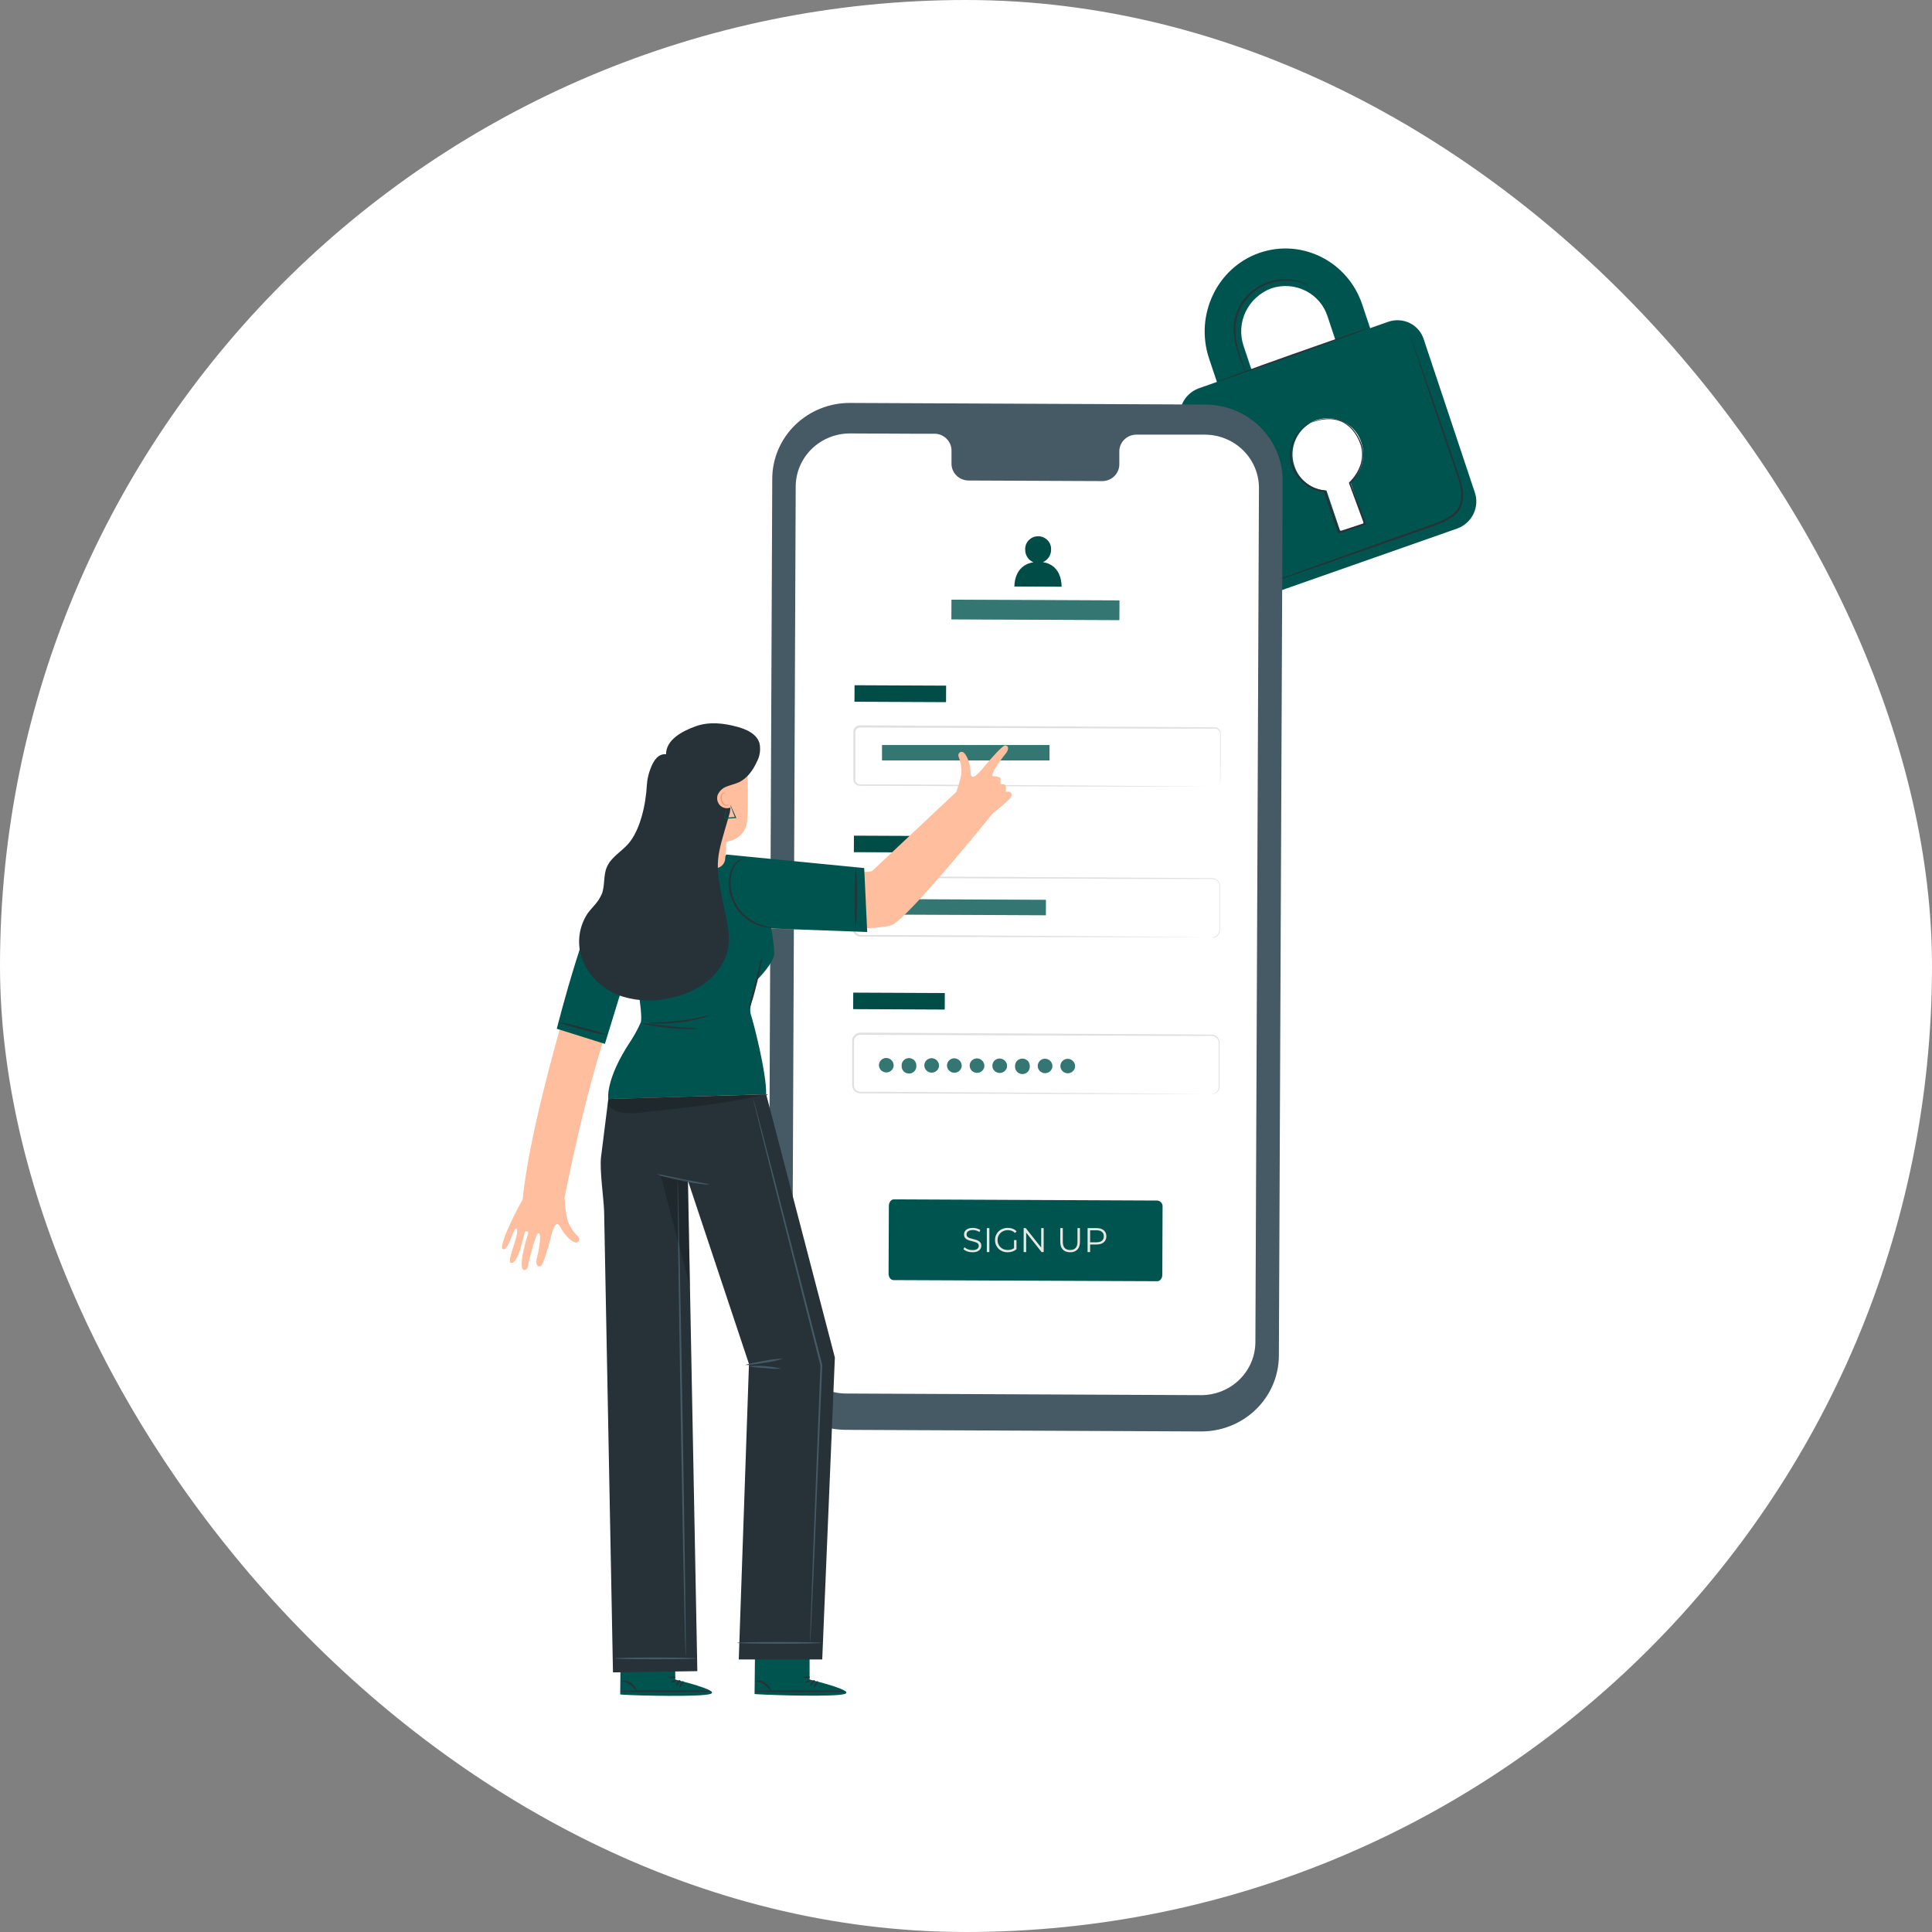 <svg width="233" height="233" viewBox="0 0 233 233" fill="none" xmlns="http://www.w3.org/2000/svg">
<rect x="0" y="0" width="233" height="233" fill="#808080" stroke="none"/>
<rect width="233" height="233" rx="116.5" fill="white"/>
<path d="M167.449 38.799L165.239 39.574L164.29 36.739C162.547 31.51 156.993 28.733 151.889 30.498C146.786 32.264 144.068 37.998 145.811 43.227L146.76 46.063L144.541 46.842C143.694 47.164 143.007 47.794 142.622 48.601C142.236 49.408 142.183 50.329 142.472 51.174L148.623 69.624C148.75 70.042 148.962 70.431 149.246 70.767C149.53 71.103 149.879 71.38 150.274 71.581C150.669 71.781 151.101 71.902 151.544 71.936C151.988 71.97 152.433 71.916 152.855 71.777L175.764 63.734C176.621 63.412 177.318 62.777 177.708 61.961C178.098 61.145 178.15 60.213 177.854 59.36L171.699 40.91C171.568 40.493 171.353 40.106 171.066 39.773C170.78 39.439 170.427 39.166 170.031 38.969C169.634 38.772 169.201 38.655 168.758 38.626C168.314 38.597 167.869 38.656 167.449 38.799ZM149.988 41.748C149.518 40.389 149.602 38.903 150.223 37.603C150.844 36.304 151.953 35.29 153.319 34.775C153.993 34.549 154.707 34.458 155.417 34.508C156.128 34.558 156.821 34.749 157.455 35.068C158.089 35.386 158.652 35.828 159.108 36.364C159.565 36.901 159.907 37.523 160.114 38.192L161.058 41.028L150.932 44.584L149.988 41.748ZM162.865 58.121L164.436 62.832C164.465 62.926 164.456 63.028 164.41 63.116C164.365 63.204 164.286 63.271 164.191 63.304L161.989 64.075C161.902 64.099 161.808 64.088 161.728 64.046C161.648 64.004 161.588 63.932 161.56 63.847L159.976 59.158C159.103 59.111 158.265 58.804 157.574 58.277C156.884 57.75 156.374 57.028 156.113 56.209C155.74 55.125 155.808 53.942 156.303 52.907C156.798 51.872 157.682 51.065 158.77 50.655C159.307 50.475 159.876 50.403 160.442 50.443C161.008 50.483 161.56 50.635 162.065 50.889C162.57 51.143 163.018 51.494 163.382 51.922C163.746 52.349 164.018 52.844 164.183 53.377C164.459 54.21 164.482 55.103 164.249 55.948C164.015 56.793 163.536 57.553 162.869 58.134L162.865 58.121Z" fill="#00544F"/>
<path d="M165.14 39.524C165.14 39.583 161.041 41.095 155.942 42.894C150.842 44.693 146.683 46.139 146.661 46.096C146.64 46.054 150.761 44.529 155.864 42.726C160.968 40.922 165.119 39.469 165.14 39.524Z" fill="#263238"/>
<path d="M170.008 40.299C170.027 40.335 170.042 40.373 170.055 40.413C170.089 40.497 170.128 40.606 170.179 40.741C170.291 41.049 170.445 41.474 170.639 42.005L172.287 46.716C172.974 48.713 173.794 51.081 174.704 53.71C175.133 55.029 175.639 56.402 176.111 57.848C176.364 58.592 176.473 59.377 176.433 60.161C176.397 60.568 176.279 60.965 176.086 61.328C175.879 61.689 175.604 62.008 175.274 62.267C174.611 62.743 173.875 63.111 173.094 63.359L170.883 64.138L166.698 65.609L159.611 68.086L154.825 69.738L153.537 70.159L153.194 70.269C153.157 70.285 153.118 70.295 153.078 70.298C153.078 70.298 153.112 70.298 153.185 70.248L153.52 70.117L154.808 69.641L159.568 67.922L166.642 65.394L170.819 63.911L173.029 63.127C173.789 62.889 174.503 62.532 175.146 62.069C175.452 61.829 175.709 61.533 175.901 61.197C176.083 60.862 176.192 60.493 176.223 60.114C176.263 59.359 176.158 58.603 175.914 57.886C175.45 56.453 174.961 55.067 174.519 53.748C173.626 51.115 172.802 48.738 172.15 46.741C171.497 44.744 170.948 43.139 170.57 42.01C170.39 41.458 170.252 41.028 170.141 40.716L170.038 40.379C170.025 40.353 170.015 40.327 170.008 40.299Z" fill="#263238"/>
<path d="M157.92 34.489C157.92 34.489 157.693 34.379 157.272 34.211C156.672 33.984 156.038 33.859 155.396 33.84C154.444 33.808 153.497 33.983 152.623 34.354C151.56 34.815 150.651 35.561 150 36.507C149.346 37.45 148.994 38.564 148.992 39.705C149.001 40.64 149.145 41.569 149.421 42.465C149.644 43.231 149.876 43.842 150.031 44.268C150.122 44.484 150.196 44.706 150.254 44.934C150.132 44.731 150.03 44.518 149.949 44.297C149.773 43.876 149.52 43.278 149.271 42.507C148.965 41.602 148.799 40.658 148.777 39.705C148.766 38.52 149.125 37.361 149.807 36.385C150.481 35.405 151.427 34.635 152.533 34.168C153.434 33.796 154.411 33.632 155.388 33.688C156.043 33.721 156.688 33.871 157.289 34.13C157.45 34.203 157.605 34.288 157.753 34.383C157.814 34.41 157.87 34.445 157.92 34.489Z" fill="#263238"/>
<path d="M158.118 50.975C158.186 50.935 158.258 50.9 158.332 50.87C158.547 50.775 158.77 50.697 158.998 50.639C159.36 50.534 159.733 50.471 160.109 50.453C160.622 50.426 161.135 50.502 161.616 50.676C162.715 51.056 163.724 52.155 164.222 53.626C164.46 54.415 164.46 55.255 164.222 56.044C163.957 56.901 163.482 57.681 162.839 58.315L162.865 58.202C163.436 59.739 164.059 61.408 164.702 63.148L164.741 63.253L164.634 63.291L163.651 63.611L161.505 64.315L161.397 64.349L161.363 64.243C160.775 62.499 160.131 60.873 159.646 59.276L159.74 59.347C158.901 59.279 158.101 58.97 157.44 58.459C156.841 58.006 156.35 57.431 156.002 56.773C155.687 56.19 155.53 55.537 155.547 54.877C155.566 54.203 155.738 53.541 156.049 52.939C156.36 52.338 156.802 51.811 157.345 51.397C157.568 51.219 157.819 51.077 158.088 50.975C157.845 51.117 157.61 51.27 157.384 51.435C156.788 51.93 156.331 52.567 156.057 53.285C155.823 53.826 155.713 54.411 155.736 54.999C155.759 55.587 155.914 56.163 156.19 56.685C156.533 57.317 157.012 57.87 157.594 58.303C158.225 58.789 158.988 59.082 159.788 59.145H159.86L159.882 59.209C160.354 60.776 161.002 62.415 161.599 64.168L161.457 64.1L163.604 63.397L164.582 63.072L164.514 63.215C163.874 61.475 163.256 59.803 162.689 58.265V58.202L162.741 58.151C163.365 57.542 163.83 56.795 164.097 55.973C164.325 55.218 164.325 54.414 164.097 53.66C163.629 52.244 162.663 51.169 161.616 50.79C161.153 50.615 160.658 50.533 160.161 50.55C159.79 50.558 159.422 50.608 159.062 50.697C158.423 50.853 158.122 50.997 158.118 50.975Z" fill="#263238"/>
<path d="M144.85 172.633L101.972 172.439C99.496 172.426 97.127 171.448 95.384 169.721C93.642 167.994 92.669 165.659 92.679 163.229L93.134 57.721C93.139 56.517 93.386 55.326 93.861 54.215C94.335 53.105 95.028 52.097 95.899 51.249C96.77 50.402 97.804 49.731 98.939 49.276C100.075 48.82 101.291 48.589 102.518 48.595L145.391 48.789C147.867 48.801 150.237 49.778 151.98 51.504C153.723 53.23 154.697 55.565 154.688 57.995L154.233 163.498C154.228 164.703 153.981 165.895 153.507 167.005C153.033 168.116 152.34 169.125 151.469 169.973C150.598 170.821 149.565 171.493 148.429 171.949C147.293 172.405 146.077 172.638 144.85 172.633Z" fill="#455A64"/>
<path d="M145.326 52.417H137.016C136.745 52.422 136.477 52.479 136.229 52.585C135.98 52.692 135.755 52.845 135.567 53.037C135.379 53.229 135.231 53.455 135.132 53.703C135.033 53.95 134.985 54.215 134.99 54.481V55.96C134.995 56.226 134.947 56.49 134.848 56.738C134.749 56.985 134.601 57.211 134.412 57.403C134.224 57.594 133.999 57.747 133.751 57.853C133.502 57.959 133.235 58.016 132.964 58.02L116.764 57.949C116.216 57.934 115.696 57.707 115.319 57.317C114.941 56.927 114.737 56.405 114.751 55.867V54.388C114.765 53.851 114.561 53.331 114.185 52.94C113.808 52.55 113.29 52.322 112.742 52.307H109.819L102.543 52.273C100.813 52.263 99.149 52.927 97.915 54.118C96.682 55.31 95.98 56.933 95.963 58.631L95.534 161.615C95.53 162.458 95.695 163.293 96.02 164.073C96.345 164.853 96.823 165.562 97.427 166.161C98.031 166.76 98.75 167.236 99.542 167.562C100.333 167.888 101.183 168.057 102.041 168.061L144.828 168.255C145.687 168.259 146.539 168.097 147.334 167.778C148.129 167.459 148.853 166.989 149.463 166.395C150.073 165.802 150.558 165.096 150.891 164.318C151.223 163.541 151.396 162.707 151.4 161.863L151.829 58.88C151.84 57.176 151.16 55.539 149.941 54.327C148.722 53.115 147.062 52.428 145.326 52.417Z" fill="white"/>
<path d="M139.57 154.515L107.755 154.38C107.424 154.38 107.158 154.027 107.162 153.597L107.197 145.427C107.197 145.006 107.467 144.643 107.797 144.643L139.613 144.787C139.796 144.818 139.96 144.917 140.071 145.064C140.181 145.211 140.229 145.394 140.206 145.574L140.175 153.736C140.175 154.17 139.901 154.519 139.57 154.515Z" fill="#00544F"/>
<path d="M117.268 151.025C117.053 151.025 116.847 150.99 116.648 150.922C116.453 150.85 116.301 150.759 116.194 150.649L116.314 150.414C116.416 150.513 116.552 150.597 116.723 150.665C116.896 150.732 117.078 150.765 117.268 150.765C117.45 150.765 117.597 150.743 117.71 150.699C117.825 150.652 117.909 150.59 117.962 150.513C118.017 150.436 118.044 150.35 118.044 150.257C118.044 150.144 118.011 150.053 117.945 149.984C117.882 149.915 117.798 149.861 117.693 149.823C117.589 149.782 117.473 149.746 117.346 149.716C117.22 149.685 117.093 149.654 116.966 149.621C116.84 149.585 116.723 149.538 116.615 149.48C116.511 149.422 116.425 149.347 116.359 149.253C116.296 149.157 116.264 149.031 116.264 148.877C116.264 148.734 116.301 148.603 116.376 148.485C116.453 148.364 116.57 148.267 116.727 148.196C116.884 148.121 117.085 148.084 117.33 148.084C117.492 148.084 117.653 148.108 117.813 148.154C117.973 148.198 118.11 148.26 118.226 148.34L118.123 148.584C117.999 148.501 117.867 148.441 117.726 148.402C117.589 148.364 117.455 148.344 117.326 148.344C117.152 148.344 117.009 148.368 116.896 148.415C116.783 148.461 116.699 148.525 116.644 148.605C116.592 148.682 116.566 148.77 116.566 148.869C116.566 148.982 116.597 149.073 116.661 149.141C116.727 149.21 116.812 149.264 116.917 149.303C117.024 149.341 117.141 149.376 117.268 149.406C117.395 149.436 117.52 149.469 117.644 149.505C117.77 149.541 117.886 149.588 117.991 149.645C118.098 149.7 118.183 149.775 118.247 149.868C118.313 149.962 118.346 150.085 118.346 150.236C118.346 150.376 118.307 150.507 118.23 150.628C118.153 150.747 118.035 150.843 117.875 150.917C117.718 150.989 117.516 151.025 117.268 151.025ZM119.012 151V148.109H119.317V151H119.012ZM121.526 151.025C121.306 151.025 121.102 150.989 120.915 150.917C120.73 150.843 120.569 150.74 120.431 150.608C120.297 150.475 120.191 150.32 120.113 150.141C120.039 149.962 120.002 149.767 120.002 149.554C120.002 149.342 120.039 149.147 120.113 148.968C120.191 148.789 120.298 148.634 120.436 148.501C120.573 148.369 120.734 148.267 120.919 148.196C121.106 148.121 121.31 148.084 121.53 148.084C121.75 148.084 121.951 148.119 122.133 148.187C122.317 148.256 122.474 148.361 122.604 148.501L122.414 148.695C122.293 148.574 122.159 148.488 122.013 148.435C121.867 148.383 121.71 148.357 121.542 148.357C121.363 148.357 121.198 148.387 121.047 148.448C120.898 148.505 120.767 148.589 120.654 148.7C120.544 148.807 120.458 148.934 120.394 149.08C120.334 149.223 120.303 149.381 120.303 149.554C120.303 149.725 120.334 149.884 120.394 150.029C120.458 150.175 120.544 150.303 120.654 150.414C120.767 150.521 120.898 150.605 121.047 150.665C121.198 150.723 121.362 150.752 121.538 150.752C121.703 150.752 121.859 150.727 122.005 150.678C122.154 150.628 122.29 150.544 122.414 150.426L122.587 150.657C122.45 150.778 122.289 150.871 122.104 150.934C121.92 150.994 121.727 151.025 121.526 151.025ZM122.294 150.62V149.554H122.587V150.657L122.294 150.62ZM123.452 151V148.109H123.704L125.699 150.62H125.567V148.109H125.868V151H125.616L123.626 148.489H123.758V151H123.452ZM129.058 151.025C128.689 151.025 128.398 150.919 128.186 150.707C127.974 150.495 127.868 150.181 127.868 149.765V148.109H128.174V149.753C128.174 150.094 128.251 150.346 128.405 150.509C128.559 150.671 128.777 150.752 129.058 150.752C129.341 150.752 129.56 150.671 129.714 150.509C129.868 150.346 129.945 150.094 129.945 149.753V148.109H130.243V149.765C130.243 150.181 130.137 150.495 129.925 150.707C129.716 150.919 129.426 151.025 129.058 151.025ZM131.164 151V148.109H132.246C132.491 148.109 132.702 148.149 132.878 148.229C133.054 148.306 133.189 148.419 133.282 148.567C133.379 148.713 133.427 148.891 133.427 149.1C133.427 149.304 133.379 149.48 133.282 149.629C133.189 149.775 133.054 149.888 132.878 149.967C132.702 150.047 132.491 150.087 132.246 150.087H131.333L131.469 149.943V151H131.164ZM131.469 149.967L131.333 149.819H132.238C132.527 149.819 132.746 149.757 132.894 149.633C133.046 149.506 133.121 149.329 133.121 149.1C133.121 148.869 133.046 148.69 132.894 148.563C132.746 148.437 132.527 148.373 132.238 148.373H131.333L131.469 148.229V149.967Z" fill="#E8E8E3"/>
<path d="M114.101 82.69L103.061 82.641L103.051 84.629L114.091 84.678L114.101 82.69Z" fill="#00544F"/>
<path opacity="0.1" d="M114.101 82.69L103.061 82.641L103.051 84.629L114.091 84.678L114.101 82.69Z" fill="black"/>
<path d="M146.464 94.9C146.55 94.891 146.636 94.872 146.717 94.841C146.836 94.796 146.939 94.718 147.015 94.617C147.091 94.517 147.136 94.397 147.146 94.272C147.146 93.602 147.146 92.625 147.146 91.369C147.146 90.742 147.146 90.038 147.146 89.263C147.146 89.073 147.146 88.875 147.146 88.677C147.174 88.485 147.132 88.289 147.026 88.125C146.967 88.046 146.89 87.982 146.801 87.938C146.713 87.893 146.615 87.869 146.515 87.868H145.846H139.643L103.741 87.737C103.649 87.736 103.558 87.756 103.476 87.796C103.394 87.837 103.323 87.896 103.269 87.969C103.165 88.134 103.125 88.33 103.157 88.521C103.157 88.942 103.157 89.364 103.157 89.785C103.157 90.628 103.157 91.47 103.157 92.313C103.157 92.734 103.157 93.156 103.157 93.577C103.139 93.773 103.139 93.971 103.157 94.167C103.18 94.251 103.222 94.329 103.28 94.395C103.338 94.46 103.41 94.512 103.492 94.546C103.577 94.579 103.667 94.595 103.758 94.593H105.943L115.477 94.643L131.616 94.74L142.498 94.824L145.455 94.858H146.223C146.399 94.858 146.485 94.858 146.485 94.858H146.223H145.455H142.498H131.616L115.477 94.807L105.943 94.769H103.758C103.638 94.774 103.518 94.754 103.406 94.71C103.293 94.663 103.193 94.591 103.112 94.5C103.032 94.409 102.974 94.3 102.943 94.184C102.918 94.073 102.909 93.96 102.917 93.847V93.535C102.917 93.114 102.917 92.692 102.917 92.271C102.917 91.428 102.917 90.586 102.917 89.743C102.917 89.322 102.917 88.9 102.917 88.479C102.909 88.367 102.909 88.254 102.917 88.142C102.933 88.018 102.982 87.9 103.058 87.801C103.132 87.699 103.23 87.616 103.344 87.56C103.458 87.503 103.584 87.475 103.711 87.476L139.613 87.67L145.816 87.712H146.485C146.603 87.712 146.719 87.74 146.824 87.794C146.929 87.847 147.019 87.925 147.086 88.02C147.207 88.203 147.256 88.423 147.224 88.639C147.224 88.837 147.224 89.035 147.224 89.225C147.224 89.992 147.224 90.695 147.224 91.331C147.224 92.595 147.193 93.564 147.185 94.239C147.174 94.368 147.126 94.492 147.047 94.596C146.967 94.7 146.858 94.779 146.734 94.824C146.653 94.874 146.559 94.9 146.464 94.9Z" fill="#E0E0E0"/>
<path d="M126.568 89.852H106.376V91.71H126.568V89.852Z" fill="#00544F"/>
<path opacity="0.2" d="M126.568 89.852H106.376V91.71H126.568V89.852Z" fill="white"/>
<path d="M114.025 100.832L102.985 100.783L102.976 102.772L114.016 102.821L114.025 100.832Z" fill="#00544F"/>
<path opacity="0.1" d="M114.025 100.832L102.985 100.783L102.976 102.772L114.016 102.821L114.025 100.832Z" fill="black"/>
<path d="M146.185 113.043C146.272 113.032 146.358 113.017 146.443 112.997C146.562 112.959 146.673 112.897 146.766 112.814C146.859 112.731 146.933 112.63 146.983 112.516C147.051 112.346 147.077 112.163 147.061 111.981C147.061 111.779 147.061 111.56 147.061 111.315C147.061 110.827 147.061 110.271 147.061 109.63V106.955C147.081 106.761 147.038 106.566 146.936 106.398C146.83 106.227 146.664 106.099 146.468 106.04C146.255 106.003 146.037 105.992 145.82 106.007H139.643L103.866 105.876C103.673 105.876 103.487 105.945 103.343 106.07C103.199 106.195 103.105 106.367 103.08 106.554C103.08 106.955 103.08 107.397 103.08 107.818C103.08 108.661 103.08 109.504 103.08 110.346C103.08 110.768 103.08 111.189 103.08 111.61C103.064 111.807 103.073 112.005 103.106 112.2C103.159 112.371 103.27 112.519 103.419 112.622C103.578 112.72 103.764 112.768 103.952 112.756H104.548H105.789L115.288 112.803L131.372 112.9L142.214 112.984L145.163 113.018H142.214H131.372L115.279 113.001L105.78 112.967H103.913C103.681 112.981 103.45 112.92 103.256 112.794C103.061 112.662 102.918 112.467 102.853 112.242C102.814 112.028 102.803 111.81 102.818 111.594C102.818 111.172 102.818 110.751 102.818 110.329C102.818 109.487 102.818 108.644 102.818 107.801C102.818 107.38 102.818 106.959 102.818 106.537C102.85 106.297 102.969 106.075 103.155 105.915C103.341 105.754 103.58 105.665 103.827 105.665L139.605 105.859L145.782 105.905C146.012 105.892 146.242 105.907 146.468 105.952C146.691 106.023 146.879 106.173 146.996 106.373C147.107 106.559 147.155 106.774 147.134 106.988C147.134 107.186 147.134 107.38 147.134 107.574C147.134 108.337 147.134 109.036 147.134 109.681C147.134 110.325 147.134 110.869 147.134 111.366C147.134 111.606 147.134 111.829 147.134 112.036C147.149 112.224 147.118 112.414 147.044 112.588C146.988 112.704 146.907 112.807 146.807 112.89C146.707 112.973 146.59 113.034 146.464 113.068C146.37 113.076 146.276 113.067 146.185 113.043Z" fill="#E0E0E0"/>
<path d="M113.942 119.762L102.902 119.713L102.893 121.702L113.933 121.751L113.942 119.762Z" fill="#00544F"/>
<path opacity="0.1" d="M113.942 119.762L102.902 119.713L102.893 121.702L113.933 121.751L113.942 119.762Z" fill="black"/>
<path d="M146.099 131.965C146.186 131.955 146.272 131.94 146.357 131.919C146.476 131.882 146.586 131.82 146.679 131.738C146.772 131.656 146.847 131.555 146.897 131.443C146.965 131.273 146.991 131.09 146.975 130.908C146.975 130.701 146.975 130.486 146.975 130.238C146.975 129.753 146.975 129.193 146.975 128.552V125.877C146.995 125.683 146.952 125.488 146.85 125.321C146.742 125.152 146.576 125.027 146.382 124.967C146.169 124.928 145.951 124.915 145.734 124.929H139.557L103.78 124.798C103.587 124.799 103.401 124.868 103.257 124.993C103.113 125.117 103.019 125.289 102.994 125.477C102.994 125.898 102.994 126.319 102.994 126.741C102.994 127.583 102.994 128.426 102.994 129.269C102.994 129.69 102.994 130.111 102.994 130.533C102.978 130.728 102.987 130.925 103.02 131.118C103.071 131.29 103.182 131.439 103.333 131.54C103.491 131.641 103.678 131.688 103.866 131.675H105.733L115.232 131.725L131.316 131.822L142.159 131.906L145.107 131.94H142.159H131.316L115.232 131.894L105.733 131.856H103.866C103.633 131.871 103.402 131.81 103.209 131.683C103.013 131.55 102.871 131.355 102.805 131.131C102.767 130.917 102.755 130.699 102.771 130.482C102.771 130.061 102.771 129.639 102.771 129.218C102.771 128.375 102.771 127.533 102.771 126.69C102.771 126.269 102.771 125.847 102.771 125.405C102.801 125.164 102.92 124.943 103.105 124.782C103.29 124.622 103.528 124.533 103.775 124.533L139.553 124.727L145.73 124.773C145.96 124.759 146.191 124.775 146.417 124.819C146.64 124.891 146.828 125.041 146.945 125.241C147.056 125.426 147.104 125.642 147.082 125.856C147.082 126.054 147.082 126.252 147.082 126.441C147.082 127.204 147.082 127.904 147.082 128.548C147.082 129.193 147.082 129.736 147.082 130.234C147.082 130.474 147.082 130.697 147.082 130.903C147.098 131.092 147.068 131.281 146.992 131.455C146.936 131.572 146.856 131.675 146.756 131.758C146.656 131.841 146.538 131.901 146.412 131.936C146.312 131.97 146.204 131.98 146.099 131.965Z" fill="#E0E0E0"/>
<path d="M126.137 108.521L105.946 108.431L105.937 110.289L126.129 110.379L126.137 108.521Z" fill="#00544F"/>
<path opacity="0.2" d="M126.137 108.521L105.946 108.431L105.937 110.289L126.129 110.379L126.137 108.521Z" fill="white"/>
<path d="M107.771 128.527C107.759 128.697 107.696 128.859 107.59 128.993C107.484 129.128 107.341 129.229 107.177 129.284C107.013 129.34 106.837 129.346 106.669 129.304C106.501 129.262 106.35 129.172 106.234 129.046C106.118 128.92 106.042 128.763 106.016 128.595C105.989 128.427 106.014 128.255 106.086 128.101C106.158 127.947 106.275 127.816 106.422 127.727C106.569 127.637 106.74 127.591 106.913 127.596C107.152 127.609 107.376 127.714 107.537 127.888C107.698 128.063 107.782 128.292 107.771 128.527Z" fill="#00544F"/>
<path d="M110.506 128.54C110.515 128.659 110.498 128.778 110.457 128.89C110.417 129.002 110.353 129.105 110.271 129.192C110.188 129.279 110.088 129.349 109.977 129.396C109.865 129.444 109.745 129.468 109.624 129.468C109.503 129.468 109.383 129.444 109.271 129.396C109.16 129.349 109.06 129.279 108.977 129.192C108.895 129.105 108.831 129.002 108.79 128.89C108.75 128.778 108.733 128.659 108.742 128.54C108.733 128.421 108.75 128.302 108.79 128.189C108.831 128.077 108.895 127.974 108.977 127.887C109.06 127.8 109.16 127.731 109.271 127.683C109.383 127.636 109.503 127.611 109.624 127.611C109.745 127.611 109.865 127.636 109.977 127.683C110.088 127.731 110.188 127.8 110.271 127.887C110.353 127.974 110.417 128.077 110.457 128.189C110.498 128.302 110.515 128.421 110.506 128.54Z" fill="#00544F"/>
<path d="M113.245 128.552C113.232 128.722 113.169 128.884 113.063 129.019C112.958 129.153 112.814 129.254 112.65 129.31C112.487 129.365 112.31 129.372 112.142 129.329C111.975 129.287 111.823 129.197 111.707 129.071C111.591 128.945 111.515 128.789 111.489 128.621C111.462 128.453 111.487 128.281 111.559 128.126C111.632 127.972 111.749 127.842 111.896 127.752C112.042 127.662 112.213 127.617 112.386 127.621C112.625 127.635 112.848 127.741 113.009 127.915C113.169 128.089 113.254 128.318 113.245 128.552Z" fill="#00544F"/>
<path d="M115.979 128.565C115.966 128.734 115.903 128.897 115.797 129.031C115.691 129.166 115.548 129.267 115.384 129.322C115.22 129.378 115.044 129.384 114.876 129.342C114.708 129.3 114.557 129.21 114.441 129.084C114.325 128.958 114.249 128.801 114.223 128.633C114.196 128.465 114.221 128.293 114.293 128.139C114.366 127.985 114.482 127.854 114.629 127.765C114.776 127.675 114.947 127.629 115.12 127.634C115.359 127.648 115.582 127.753 115.743 127.927C115.903 128.102 115.988 128.33 115.979 128.565Z" fill="#00544F"/>
<path d="M118.713 128.574C118.701 128.743 118.639 128.906 118.534 129.041C118.429 129.176 118.285 129.278 118.121 129.334C117.958 129.39 117.781 129.397 117.613 129.355C117.445 129.313 117.293 129.224 117.177 129.098C117.06 128.972 116.984 128.815 116.957 128.647C116.931 128.479 116.955 128.307 117.027 128.152C117.099 127.998 117.216 127.867 117.364 127.777C117.511 127.688 117.681 127.642 117.855 127.647C118.093 127.661 118.316 127.766 118.476 127.939C118.636 128.112 118.721 128.34 118.713 128.574Z" fill="#00544F"/>
<path d="M121.452 128.586C121.44 128.755 121.378 128.917 121.274 129.052C121.17 129.186 121.028 129.288 120.865 129.345C120.703 129.402 120.527 129.41 120.359 129.37C120.192 129.33 120.04 129.243 119.922 129.119C119.805 128.995 119.727 128.84 119.698 128.673C119.669 128.506 119.69 128.335 119.759 128.18C119.828 128.025 119.942 127.893 120.086 127.8C120.23 127.708 120.399 127.659 120.572 127.659C120.813 127.668 121.042 127.77 121.207 127.944C121.372 128.118 121.46 128.349 121.452 128.586Z" fill="#00544F"/>
<path d="M124.186 128.599C124.194 128.717 124.178 128.837 124.137 128.949C124.097 129.061 124.033 129.164 123.95 129.251C123.868 129.338 123.767 129.408 123.656 129.455C123.545 129.503 123.425 129.527 123.304 129.527C123.182 129.527 123.062 129.503 122.951 129.455C122.84 129.408 122.74 129.338 122.657 129.251C122.574 129.164 122.511 129.061 122.47 128.949C122.43 128.837 122.413 128.717 122.422 128.599C122.413 128.48 122.43 128.361 122.47 128.248C122.511 128.136 122.574 128.033 122.657 127.946C122.74 127.859 122.84 127.79 122.951 127.742C123.062 127.695 123.182 127.67 123.304 127.67C123.425 127.67 123.545 127.695 123.656 127.742C123.767 127.79 123.868 127.859 123.95 127.946C124.033 128.033 124.097 128.136 124.137 128.248C124.178 128.361 124.194 128.48 124.186 128.599Z" fill="#00544F"/>
<path d="M126.92 128.611C126.909 128.78 126.847 128.942 126.743 129.077C126.638 129.212 126.496 129.314 126.334 129.37C126.171 129.427 125.996 129.436 125.828 129.396C125.661 129.355 125.509 129.268 125.391 129.144C125.274 129.02 125.195 128.865 125.166 128.699C125.137 128.532 125.159 128.36 125.228 128.205C125.297 128.05 125.41 127.918 125.555 127.826C125.699 127.733 125.868 127.684 126.04 127.684C126.282 127.693 126.51 127.796 126.675 127.969C126.84 128.143 126.928 128.374 126.92 128.611Z" fill="#00544F"/>
<path d="M129.655 128.624C129.643 128.794 129.58 128.956 129.475 129.092C129.37 129.227 129.227 129.329 129.063 129.385C128.899 129.44 128.722 129.448 128.554 129.406C128.386 129.364 128.235 129.274 128.118 129.149C128.002 129.023 127.925 128.866 127.899 128.698C127.872 128.53 127.896 128.358 127.969 128.203C128.041 128.048 128.158 127.918 128.305 127.828C128.452 127.738 128.623 127.693 128.796 127.697C129.034 127.711 129.257 127.816 129.417 127.989C129.578 128.162 129.663 128.39 129.655 128.624Z" fill="#00544F"/>
<g opacity="0.2">
<path d="M107.771 128.527C107.759 128.697 107.696 128.859 107.59 128.993C107.484 129.128 107.341 129.229 107.177 129.284C107.013 129.34 106.837 129.346 106.669 129.304C106.501 129.262 106.35 129.172 106.234 129.046C106.118 128.92 106.042 128.763 106.016 128.595C105.989 128.427 106.014 128.255 106.086 128.101C106.158 127.947 106.275 127.816 106.422 127.727C106.569 127.637 106.74 127.591 106.913 127.596C107.152 127.609 107.376 127.714 107.537 127.888C107.698 128.063 107.782 128.292 107.771 128.527Z" fill="white"/>
<path d="M110.506 128.54C110.514 128.659 110.498 128.778 110.457 128.89C110.416 129.002 110.353 129.105 110.27 129.192C110.187 129.279 110.087 129.349 109.976 129.396C109.865 129.444 109.745 129.468 109.624 129.468C109.502 129.468 109.382 129.444 109.271 129.396C109.16 129.349 109.06 129.279 108.977 129.192C108.894 129.105 108.831 129.002 108.79 128.89C108.749 128.778 108.733 128.659 108.741 128.54C108.733 128.421 108.749 128.302 108.79 128.189C108.831 128.077 108.894 127.974 108.977 127.887C109.06 127.8 109.16 127.731 109.271 127.683C109.382 127.636 109.502 127.611 109.624 127.611C109.745 127.611 109.865 127.636 109.976 127.683C110.087 127.731 110.187 127.8 110.27 127.887C110.353 127.974 110.416 128.077 110.457 128.189C110.498 128.302 110.514 128.421 110.506 128.54Z" fill="white"/>
<path d="M113.244 128.552C113.231 128.722 113.168 128.884 113.063 129.019C112.957 129.153 112.814 129.254 112.65 129.31C112.486 129.365 112.309 129.372 112.142 129.329C111.974 129.287 111.823 129.197 111.707 129.071C111.59 128.945 111.515 128.789 111.488 128.621C111.462 128.453 111.487 128.281 111.559 128.126C111.631 127.972 111.748 127.842 111.895 127.752C112.042 127.662 112.213 127.617 112.386 127.621C112.624 127.635 112.848 127.741 113.008 127.915C113.169 128.089 113.254 128.318 113.244 128.552Z" fill="white"/>
<path d="M115.979 128.565C115.966 128.734 115.903 128.897 115.797 129.031C115.691 129.166 115.548 129.267 115.384 129.322C115.22 129.378 115.044 129.384 114.876 129.342C114.708 129.3 114.557 129.21 114.441 129.084C114.325 128.958 114.249 128.801 114.223 128.633C114.196 128.465 114.221 128.293 114.293 128.139C114.366 127.985 114.482 127.854 114.629 127.765C114.776 127.675 114.947 127.629 115.12 127.634C115.359 127.648 115.582 127.753 115.743 127.927C115.903 128.102 115.988 128.33 115.979 128.565Z" fill="white"/>
<path d="M118.713 128.573C118.701 128.743 118.639 128.906 118.534 129.041C118.429 129.176 118.285 129.278 118.121 129.334C117.958 129.39 117.781 129.397 117.613 129.355C117.445 129.313 117.293 129.224 117.177 129.098C117.06 128.972 116.984 128.815 116.957 128.647C116.931 128.479 116.955 128.307 117.027 128.152C117.099 127.998 117.216 127.867 117.364 127.777C117.511 127.687 117.681 127.642 117.855 127.646C118.093 127.661 118.316 127.765 118.476 127.939C118.636 128.112 118.721 128.34 118.713 128.573Z" fill="white"/>
<path d="M121.452 128.586C121.44 128.755 121.378 128.917 121.274 129.052C121.17 129.186 121.028 129.288 120.865 129.345C120.703 129.402 120.527 129.41 120.359 129.37C120.192 129.33 120.04 129.243 119.922 129.119C119.805 128.995 119.727 128.84 119.698 128.673C119.669 128.506 119.69 128.335 119.759 128.18C119.828 128.025 119.942 127.893 120.086 127.8C120.23 127.708 120.399 127.659 120.572 127.659C120.813 127.668 121.042 127.77 121.207 127.944C121.372 128.118 121.46 128.349 121.452 128.586Z" fill="white"/>
<path d="M124.186 128.599C124.194 128.717 124.178 128.837 124.137 128.949C124.097 129.061 124.033 129.164 123.95 129.251C123.868 129.338 123.767 129.408 123.656 129.455C123.545 129.503 123.425 129.527 123.304 129.527C123.182 129.527 123.062 129.503 122.951 129.455C122.84 129.408 122.74 129.338 122.657 129.251C122.574 129.164 122.511 129.061 122.47 128.949C122.43 128.837 122.413 128.717 122.422 128.599C122.413 128.48 122.43 128.361 122.47 128.248C122.511 128.136 122.574 128.033 122.657 127.946C122.74 127.859 122.84 127.79 122.951 127.742C123.062 127.695 123.182 127.67 123.304 127.67C123.425 127.67 123.545 127.695 123.656 127.742C123.767 127.79 123.868 127.859 123.95 127.946C124.033 128.033 124.097 128.136 124.137 128.248C124.178 128.361 124.194 128.48 124.186 128.599Z" fill="white"/>
<path d="M126.92 128.611C126.909 128.78 126.847 128.942 126.743 129.077C126.638 129.212 126.496 129.314 126.334 129.37C126.171 129.427 125.996 129.436 125.828 129.395C125.661 129.355 125.509 129.268 125.391 129.144C125.274 129.02 125.195 128.865 125.166 128.698C125.137 128.532 125.159 128.36 125.228 128.205C125.297 128.05 125.41 127.918 125.555 127.825C125.699 127.733 125.868 127.684 126.04 127.684C126.282 127.693 126.51 127.796 126.675 127.969C126.84 128.143 126.928 128.374 126.92 128.611Z" fill="white"/>
<path d="M129.655 128.624C129.643 128.794 129.58 128.956 129.475 129.091C129.37 129.227 129.227 129.329 129.063 129.384C128.899 129.44 128.722 129.448 128.554 129.406C128.386 129.364 128.235 129.274 128.118 129.148C128.002 129.023 127.925 128.866 127.899 128.698C127.872 128.53 127.896 128.358 127.969 128.203C128.041 128.048 128.158 127.918 128.305 127.828C128.452 127.738 128.623 127.692 128.796 127.697C129.034 127.711 129.257 127.816 129.417 127.989C129.578 128.162 129.663 128.39 129.655 128.624Z" fill="white"/>
</g>
<path d="M125.77 67.8C126.068 67.671 126.321 67.459 126.497 67.19C126.674 66.921 126.765 66.607 126.761 66.287C126.772 66.079 126.74 65.871 126.667 65.676C126.594 65.481 126.48 65.302 126.334 65.151C126.188 65 126.013 64.88 125.818 64.797C125.623 64.715 125.413 64.673 125.201 64.673C124.989 64.673 124.779 64.715 124.584 64.797C124.389 64.88 124.214 65 124.068 65.151C123.922 65.302 123.808 65.481 123.735 65.676C123.662 65.871 123.63 66.079 123.641 66.287C123.634 66.61 123.725 66.928 123.902 67.2C124.08 67.472 124.335 67.687 124.637 67.817C122.233 68.17 122.34 70.732 122.34 70.732L128.023 70.757C128.023 70.757 128.156 68.149 125.77 67.8Z" fill="#00544F"/>
<path opacity="0.1" d="M125.77 67.8C126.068 67.671 126.321 67.459 126.497 67.19C126.674 66.921 126.765 66.607 126.761 66.287C126.772 66.079 126.74 65.871 126.667 65.676C126.594 65.481 126.48 65.302 126.334 65.151C126.188 65 126.013 64.88 125.818 64.797C125.623 64.715 125.413 64.673 125.201 64.673C124.989 64.673 124.779 64.715 124.584 64.797C124.389 64.88 124.214 65 124.068 65.151C123.922 65.302 123.808 65.481 123.735 65.676C123.662 65.871 123.63 66.079 123.641 66.287C123.634 66.61 123.725 66.928 123.902 67.2C124.08 67.472 124.335 67.687 124.637 67.817C122.233 68.17 122.34 70.732 122.34 70.732L128.023 70.757C128.023 70.757 128.156 68.149 125.77 67.8Z" fill="black"/>
<path d="M135.005 72.41L114.749 72.32L114.738 74.696L134.994 74.786L135.005 72.41Z" fill="#00544F"/>
<path opacity="0.2" d="M135.005 72.41L114.749 72.32L114.738 74.696L134.994 74.786L135.005 72.41Z" fill="white"/>
<path d="M81.433 202.556V198.954L74.853 198.907L74.797 204.355L75.205 204.385C77.02 204.499 84.442 204.667 85.661 204.296C87.017 203.883 81.433 202.556 81.433 202.556Z" fill="#00544F"/>
<path d="M85.816 203.959C85.816 204.018 83.352 204.069 80.317 204.069C77.282 204.069 74.818 204.018 74.818 203.959C74.818 203.9 77.282 203.85 80.317 203.85C83.352 203.85 85.816 203.9 85.816 203.959Z" fill="#263238"/>
<path d="M81.549 203.294C81.493 203.264 81.549 203.074 81.682 202.872C81.815 202.67 81.995 202.586 82.038 202.628C82.081 202.67 81.991 202.83 81.862 203.003C81.733 203.176 81.605 203.323 81.549 203.294Z" fill="#263238"/>
<path d="M81.97 203.53C81.91 203.53 81.94 203.294 82.068 203.07C82.197 202.847 82.369 202.712 82.416 202.746C82.463 202.78 82.386 202.969 82.266 203.167C82.146 203.365 82.025 203.551 81.97 203.53Z" fill="#263238"/>
<path d="M76.802 203.942C76.776 203.942 76.677 203.867 76.535 203.706C76.362 203.501 76.17 203.312 75.96 203.142C75.754 202.98 75.508 202.874 75.248 202.834C75.046 202.809 74.917 202.834 74.904 202.809C74.891 202.784 75.016 202.695 75.252 202.678C75.564 202.672 75.867 202.773 76.11 202.965C76.338 203.147 76.53 203.368 76.677 203.618C76.776 203.803 76.827 203.926 76.802 203.942Z" fill="#263238"/>
<path d="M81.571 202.615C81.601 202.666 81.489 202.792 81.3 202.86C81.111 202.927 80.944 202.902 80.936 202.86C80.927 202.817 81.06 202.729 81.223 202.67C81.386 202.611 81.536 202.565 81.571 202.615Z" fill="#263238"/>
<path d="M81.468 202.265C81.468 202.329 81.296 202.379 81.073 202.383C80.85 202.388 80.674 202.337 80.678 202.278C80.682 202.219 80.858 202.164 81.073 202.16C81.287 202.156 81.459 202.207 81.468 202.265Z" fill="#263238"/>
<path d="M97.637 202.556V198.954L91.057 198.907L91.001 204.301L91.409 204.33C93.225 204.444 100.65 204.667 101.865 204.296C103.222 203.883 97.637 202.556 97.637 202.556Z" fill="#00544F"/>
<path d="M102.02 203.968C102.02 204.027 99.56 204.077 96.521 204.077C93.482 204.077 91.027 204.027 91.027 203.968C91.027 203.909 93.486 203.858 96.521 203.858C99.556 203.858 102.02 203.909 102.02 203.968Z" fill="#263238"/>
<path d="M97.753 203.294C97.702 203.264 97.753 203.074 97.886 202.872C98.019 202.67 98.2 202.586 98.242 202.628C98.285 202.67 98.195 202.83 98.066 203.003C97.938 203.176 97.809 203.323 97.753 203.294Z" fill="#263238"/>
<path d="M98.174 203.53C98.118 203.53 98.144 203.294 98.277 203.07C98.41 202.847 98.577 202.712 98.624 202.746C98.672 202.78 98.59 202.969 98.47 203.167C98.35 203.365 98.234 203.551 98.174 203.53Z" fill="#263238"/>
<path d="M93.006 203.942C92.98 203.942 92.885 203.867 92.74 203.706C92.567 203.501 92.374 203.312 92.164 203.142C91.958 202.98 91.713 202.874 91.452 202.834C91.254 202.809 91.121 202.834 91.108 202.809C91.096 202.784 91.22 202.695 91.456 202.678C91.768 202.672 92.072 202.773 92.314 202.965C92.543 203.146 92.736 203.367 92.881 203.618C92.98 203.803 93.031 203.926 93.006 203.942Z" fill="#263238"/>
<path d="M97.774 202.615C97.804 202.666 97.693 202.792 97.504 202.86C97.315 202.927 97.148 202.902 97.139 202.86C97.13 202.817 97.263 202.729 97.427 202.67C97.59 202.611 97.74 202.565 97.774 202.615Z" fill="#263238"/>
<path d="M97.68 202.265C97.68 202.329 97.508 202.379 97.285 202.383C97.062 202.388 96.89 202.337 96.895 202.278C96.899 202.219 97.071 202.164 97.285 202.16C97.5 202.156 97.68 202.207 97.68 202.265Z" fill="#263238"/>
<path d="M121.881 95.578C121.709 95.406 121.284 95.49 121.284 95.49C121.327 95.247 121.327 94.999 121.284 94.757C121.207 94.521 120.666 94.567 120.666 94.567C120.641 94.368 120.641 94.168 120.666 93.969C120.671 93.925 120.661 93.881 120.639 93.842C120.616 93.804 120.583 93.773 120.542 93.754C120.286 93.652 120.011 93.603 119.735 93.611C119.404 93.379 120.744 91.538 121.241 90.948C121.739 90.358 121.649 89.899 121.207 89.899C120.902 89.899 119.34 91.668 118.859 92.263C118.378 92.857 117.104 94.508 117.061 93.189C117.018 91.871 116.477 90.876 116.138 90.708C115.799 90.539 115.438 90.935 115.623 91.302C115.785 91.718 115.886 92.155 115.923 92.6C115.97 92.954 115.954 93.313 115.876 93.661C115.734 94.31 115.54 94.947 115.296 95.566H115.262C115.262 95.566 105.896 104.384 105.218 105.012C104.612 105.577 92.439 104.342 89.997 104.089C89.167 103.97 88.329 103.914 87.49 103.921C86.43 103.967 86.241 104.115 85.185 104.127C82.518 104.156 79.858 104.386 77.227 104.814C76.035 105.013 74.922 105.529 74.01 106.306C73.097 107.084 72.419 108.092 72.05 109.221C69.59 116.763 64.019 134.615 63.036 144.643C62.293 145.965 61.622 147.326 61.027 148.718C60.336 150.563 60.503 150.626 60.735 150.668C61.362 150.782 62.074 147.47 62.34 148.271C62.606 149.072 60.988 152.219 61.645 152.312C62.503 152.43 63.186 148.941 63.267 148.663C63.349 148.385 63.774 148.473 63.697 148.735C63.572 149.105 62.366 153.036 63.207 153.163C63.671 153.23 63.722 152.4 63.722 152.4C63.722 152.4 64.581 148.638 64.972 148.713C65.362 148.789 64.946 151.01 64.748 151.751C64.551 152.493 64.826 152.868 65.229 152.687C65.504 152.56 66.161 150.306 66.341 149.573C66.521 148.84 66.972 146.809 67.577 147.985C68.182 149.16 69.101 149.843 69.479 149.859C69.564 149.85 69.644 149.815 69.709 149.761C69.774 149.706 69.821 149.633 69.844 149.552C69.866 149.471 69.864 149.385 69.836 149.305C69.808 149.226 69.757 149.156 69.689 149.105C69.364 148.794 69.085 148.439 68.861 148.052C68.66 147.75 68.515 147.417 68.431 147.066C68.258 146.367 68.158 145.653 68.131 144.934L68.062 144.513C69.024 139.84 71.792 126.125 75.789 117.366L77.428 120.678L78.141 123.13L73.771 133.718L92.409 133.478L89.627 122.97L93.006 112.015C96.659 112.095 106.038 112.23 107.6 111.535C109.566 110.692 119.735 98.085 119.735 98.085C120.398 97.58 121.032 97.04 121.636 96.468C121.636 96.468 122.254 95.958 121.881 95.578Z" fill="#FFBE9D"/>
<path d="M72.951 125.894C73.492 124.082 76.269 115.124 76.269 115.124C76.269 115.124 77.634 122.426 77.274 123.307C76.942 124.061 76.55 124.788 76.102 125.481C72.951 130.187 73.363 132.542 73.363 132.542L92.4 131.974C92.443 129.361 90.868 123.286 90.542 122.317C90.216 121.347 91.302 118.175 91.302 118.175C91.302 118.175 93.448 116.03 93.371 114.926C93.33 113.935 93.205 112.948 92.997 111.977L104.587 112.398L104.222 104.688L87.576 103.053C86.996 104.658 81.755 103.87 81.755 103.87C76.098 104.056 75.746 105.075 73.394 106.87C71.041 108.665 67.148 124.069 67.148 124.069L72.951 125.894Z" fill="#00544F"/>
<path d="M84.206 124.069C83.876 124.127 83.54 124.144 83.206 124.12C82.584 124.12 81.73 124.078 80.79 123.985C79.849 123.892 78.999 123.762 78.394 123.644C78.061 123.602 77.733 123.52 77.42 123.399C77.755 123.4 78.09 123.431 78.42 123.492C79.03 123.568 79.875 123.673 80.811 123.766C81.747 123.859 82.597 123.922 83.21 123.964C83.545 123.968 83.879 124.003 84.206 124.069Z" fill="#263238"/>
<path d="M85.511 122.481C85.181 122.64 84.832 122.757 84.472 122.831C82.76 123.272 80.993 123.478 79.223 123.441C78.856 123.453 78.49 123.419 78.132 123.34C78.494 123.296 78.858 123.277 79.223 123.286C79.897 123.265 80.824 123.218 81.845 123.1C82.867 122.982 83.777 122.814 84.421 122.679C84.778 122.585 85.143 122.519 85.511 122.481Z" fill="#263238"/>
<path d="M91.915 115.394C91.907 115.715 91.862 116.034 91.782 116.346C91.671 116.932 91.499 117.732 91.28 118.609C91.061 119.485 90.851 120.294 90.662 120.842C90.586 121.155 90.474 121.459 90.327 121.748C90.351 121.427 90.412 121.111 90.507 120.804C90.671 120.147 90.855 119.388 91.061 118.558C91.267 117.728 91.465 116.97 91.628 116.312C91.686 115.996 91.782 115.688 91.915 115.394Z" fill="#263238"/>
<path d="M73.153 124.819C72.16 124.669 71.18 124.445 70.221 124.149C69.242 123.925 68.28 123.629 67.345 123.265C68.338 123.418 69.318 123.641 70.277 123.934C71.257 124.158 72.218 124.454 73.153 124.819Z" fill="#263238"/>
<path d="M93.203 111.884C93.041 111.912 92.876 111.912 92.714 111.884C92.265 111.839 91.825 111.736 91.404 111.577C90.702 111.318 90.063 110.917 89.528 110.401C88.993 109.885 88.573 109.265 88.297 108.581C87.991 107.828 87.861 107.018 87.915 106.209C87.934 105.542 88.137 104.892 88.503 104.33C88.76 103.951 89.144 103.672 89.589 103.542C89.708 103.51 89.831 103.494 89.954 103.495C90.04 103.495 90.082 103.495 90.082 103.495C90.082 103.495 89.902 103.495 89.615 103.609C89.207 103.757 88.861 104.034 88.632 104.397C88.048 105.299 87.885 106.946 88.507 108.484C88.797 109.209 89.25 109.86 89.834 110.388C90.311 110.821 90.862 111.168 91.46 111.416C92.022 111.634 92.606 111.791 93.203 111.884Z" fill="#263238"/>
<path d="M103.209 112.247C103.101 110.955 103.067 109.658 103.106 108.362C103.072 107.067 103.112 105.772 103.226 104.481C103.333 105.772 103.368 107.067 103.329 108.362C103.365 109.658 103.325 110.955 103.209 112.247Z" fill="#263238"/>
<path d="M87.464 103.525C87.511 102.585 87.61 101.524 87.61 101.524C87.61 101.524 89.979 101.266 90.121 98.865C90.263 96.463 90.121 90.923 90.121 90.923L85.829 88.765L81.064 92.444L81.798 104.452L86.168 104.726C86.502 104.735 86.826 104.613 87.069 104.388C87.312 104.163 87.454 103.853 87.464 103.525Z" fill="#FFBE9D"/>
<path d="M87.889 96.965C87.889 96.965 87.889 97.011 87.85 97.066C87.819 97.106 87.777 97.137 87.73 97.158C87.683 97.178 87.632 97.187 87.58 97.184C87.305 97.184 87.039 96.872 86.945 96.51C86.9 96.334 86.9 96.15 86.945 95.975C86.954 95.898 86.982 95.825 87.027 95.761C87.072 95.698 87.132 95.647 87.202 95.612C87.26 95.589 87.325 95.589 87.383 95.612C87.425 95.633 87.46 95.667 87.481 95.709C87.511 95.781 87.481 95.827 87.481 95.823C87.481 95.819 87.481 95.781 87.438 95.739C87.416 95.708 87.383 95.687 87.346 95.68C87.308 95.672 87.27 95.678 87.237 95.696C87.184 95.728 87.14 95.772 87.109 95.824C87.079 95.876 87.062 95.935 87.061 95.996C87.025 96.152 87.025 96.315 87.061 96.472C87.147 96.8 87.378 97.066 87.584 97.091C87.625 97.096 87.666 97.094 87.705 97.083C87.744 97.072 87.78 97.053 87.812 97.028C87.863 96.994 87.881 96.96 87.889 96.965Z" fill="#EB996E"/>
<path d="M91.593 89.625C91.263 88.521 90.065 87.973 88.975 87.67C87.314 87.206 85.519 87.004 83.897 87.59C82.274 88.175 80.326 89.204 80.326 90.961C79.368 90.885 78.819 91.706 78.441 92.726C78.2 93.347 78.055 94.001 78.012 94.664C77.892 96.965 77.235 100.142 75.716 101.827C74.857 102.766 73.668 103.415 73.179 104.587C72.749 105.602 72.973 106.807 72.573 107.835C72.217 108.741 71.432 109.386 70.856 110.174C70.27 111.067 69.925 112.093 69.854 113.153C69.783 114.214 69.987 115.275 70.449 116.237C70.913 117.174 71.567 118.008 72.371 118.689C73.174 119.37 74.111 119.883 75.123 120.197C77.128 120.796 79.266 120.816 81.283 120.256C82.796 119.901 84.208 119.214 85.412 118.246C86.644 117.259 87.49 115.883 87.807 114.353C88.112 112.634 87.623 110.886 87.258 109.175C86.116 103.769 86.442 103.487 87.885 98.469C87.919 98.38 87.936 98.288 87.962 98.199C87.988 98.111 88.001 98.069 88.018 98.001C88.059 97.803 88.08 97.601 88.082 97.399C87.871 97.475 87.643 97.492 87.423 97.445C87.203 97.399 87.001 97.292 86.841 97.137C86.681 96.972 86.569 96.767 86.518 96.545C86.467 96.322 86.478 96.09 86.55 95.873C86.651 95.636 86.802 95.422 86.993 95.246C87.183 95.07 87.41 94.935 87.657 94.85C88.133 94.656 88.644 94.555 89.112 94.34C90.104 93.876 90.791 92.916 91.258 91.909C91.643 91.211 91.762 90.401 91.593 89.625Z" fill="#263238"/>
<path d="M88.061 97.078C88.151 97.21 88.226 97.351 88.284 97.5C88.413 97.765 88.585 98.14 88.773 98.574L88.808 98.654H88.718L88.288 98.692C87.992 98.692 87.743 98.747 87.451 98.743C87.426 98.737 87.402 98.725 87.383 98.708C87.363 98.691 87.348 98.67 87.34 98.646C87.327 98.607 87.327 98.566 87.34 98.528C87.35 98.471 87.362 98.415 87.378 98.359L87.456 98.06C87.494 97.861 87.555 97.666 87.636 97.479C87.628 97.682 87.598 97.884 87.546 98.081L87.486 98.38C87.464 98.481 87.425 98.637 87.486 98.625C87.7 98.625 88.005 98.578 88.288 98.561L88.718 98.524L88.662 98.616C88.477 98.195 88.323 97.799 88.233 97.525C88.153 97.385 88.096 97.235 88.061 97.078Z" fill="#00544F"/>
<path d="M73.363 132.542L92.4 131.974L100.685 163.717L99.161 200.129H89.095L90.327 164.493L82.965 142.393L84.099 201.541L73.925 201.688L72.857 146.093C72.809 144.546 72.294 141.062 72.487 139.528L73.363 132.542Z" fill="#263238"/>
<path d="M85.498 142.844C85.186 142.863 84.874 142.845 84.566 142.789C83.991 142.722 83.206 142.604 82.343 142.435C81.48 142.267 80.707 142.073 80.15 141.917C79.851 141.853 79.563 141.751 79.291 141.614C79.291 141.551 80.69 141.879 82.407 142.221C84.124 142.562 85.507 142.781 85.498 142.844Z" fill="#455A64"/>
<path d="M99.058 198.132C99.058 198.191 96.779 198.242 93.967 198.242C91.156 198.242 88.872 198.191 88.872 198.132C88.872 198.073 91.151 198.023 93.967 198.023C96.783 198.023 99.058 198.069 99.058 198.132Z" fill="#455A64"/>
<path d="M84.009 200.003C84.009 200.066 81.794 200.113 79.064 200.113C76.334 200.113 74.123 200.066 74.123 200.003C74.123 199.94 76.338 199.893 79.064 199.893C81.789 199.893 84.009 199.944 84.009 200.003Z" fill="#455A64"/>
<path d="M82.695 199.851C82.635 199.851 82.369 186.929 82.098 170.99C81.828 155.05 81.669 142.12 81.725 142.12C81.781 142.12 82.055 155.038 82.322 170.985C82.588 186.933 82.76 199.851 82.695 199.851Z" fill="#455A64"/>
<path d="M97.706 198.132C97.701 198.075 97.701 198.017 97.706 197.959V197.454C97.706 196.999 97.74 196.346 97.766 195.516C97.826 193.83 97.912 191.382 98.019 188.382C98.251 182.349 98.577 174.032 98.934 164.851C98.934 164.762 98.934 164.678 98.934 164.602V164.632C96.68 155.783 94.641 147.753 93.16 141.943L91.443 135.071C91.246 134.266 91.096 133.638 90.988 133.2C90.937 132.993 90.902 132.833 90.872 132.711C90.856 132.656 90.846 132.6 90.842 132.542C90.865 132.596 90.882 132.651 90.894 132.707C90.928 132.825 90.971 132.985 91.031 133.187C91.147 133.608 91.314 134.249 91.529 135.049C91.958 136.676 92.564 139.018 93.319 141.905C94.813 147.711 96.873 155.72 99.157 164.581V164.611C99.157 164.686 99.157 164.775 99.157 164.859C98.775 174.04 98.427 182.353 98.174 188.387C98.041 191.391 97.929 193.822 97.852 195.516C97.809 196.358 97.775 196.999 97.753 197.454C97.753 197.669 97.727 197.837 97.723 197.959C97.724 198.017 97.718 198.075 97.706 198.132Z" fill="#455A64"/>
<path d="M94.422 163.861C93.699 164.094 92.954 164.256 92.199 164.345C91.271 164.501 90.482 164.611 90.125 164.627V164.543C90.241 164.577 90.301 164.598 90.301 164.615C90.301 164.632 90.228 164.615 90.108 164.615H89.851L90.108 164.539C90.443 164.442 91.233 164.282 92.16 164.118C92.903 163.959 93.661 163.873 94.422 163.861Z" fill="#455A64"/>
<path d="M94.246 165.07C93.577 165.1 92.906 165.07 92.242 164.981C91.571 164.968 90.903 164.896 90.246 164.766C91.587 164.659 92.937 164.761 94.246 165.07Z" fill="#455A64"/>
<path opacity="0.2" d="M73.282 133.212C73.507 133.497 73.791 133.731 74.115 133.9C74.439 134.069 74.796 134.169 75.162 134.194C75.928 134.283 76.704 134.269 77.467 134.152C82.382 133.617 87.588 133.124 92.4 131.974C86.172 132.315 79.592 132.201 73.363 132.542L73.299 133.065" fill="black"/>
<g opacity="0.2">
<path d="M79.699 141.829L83.21 155.202L82.966 142.393L79.699 141.829Z" fill="black"/>
</g>
</svg>
